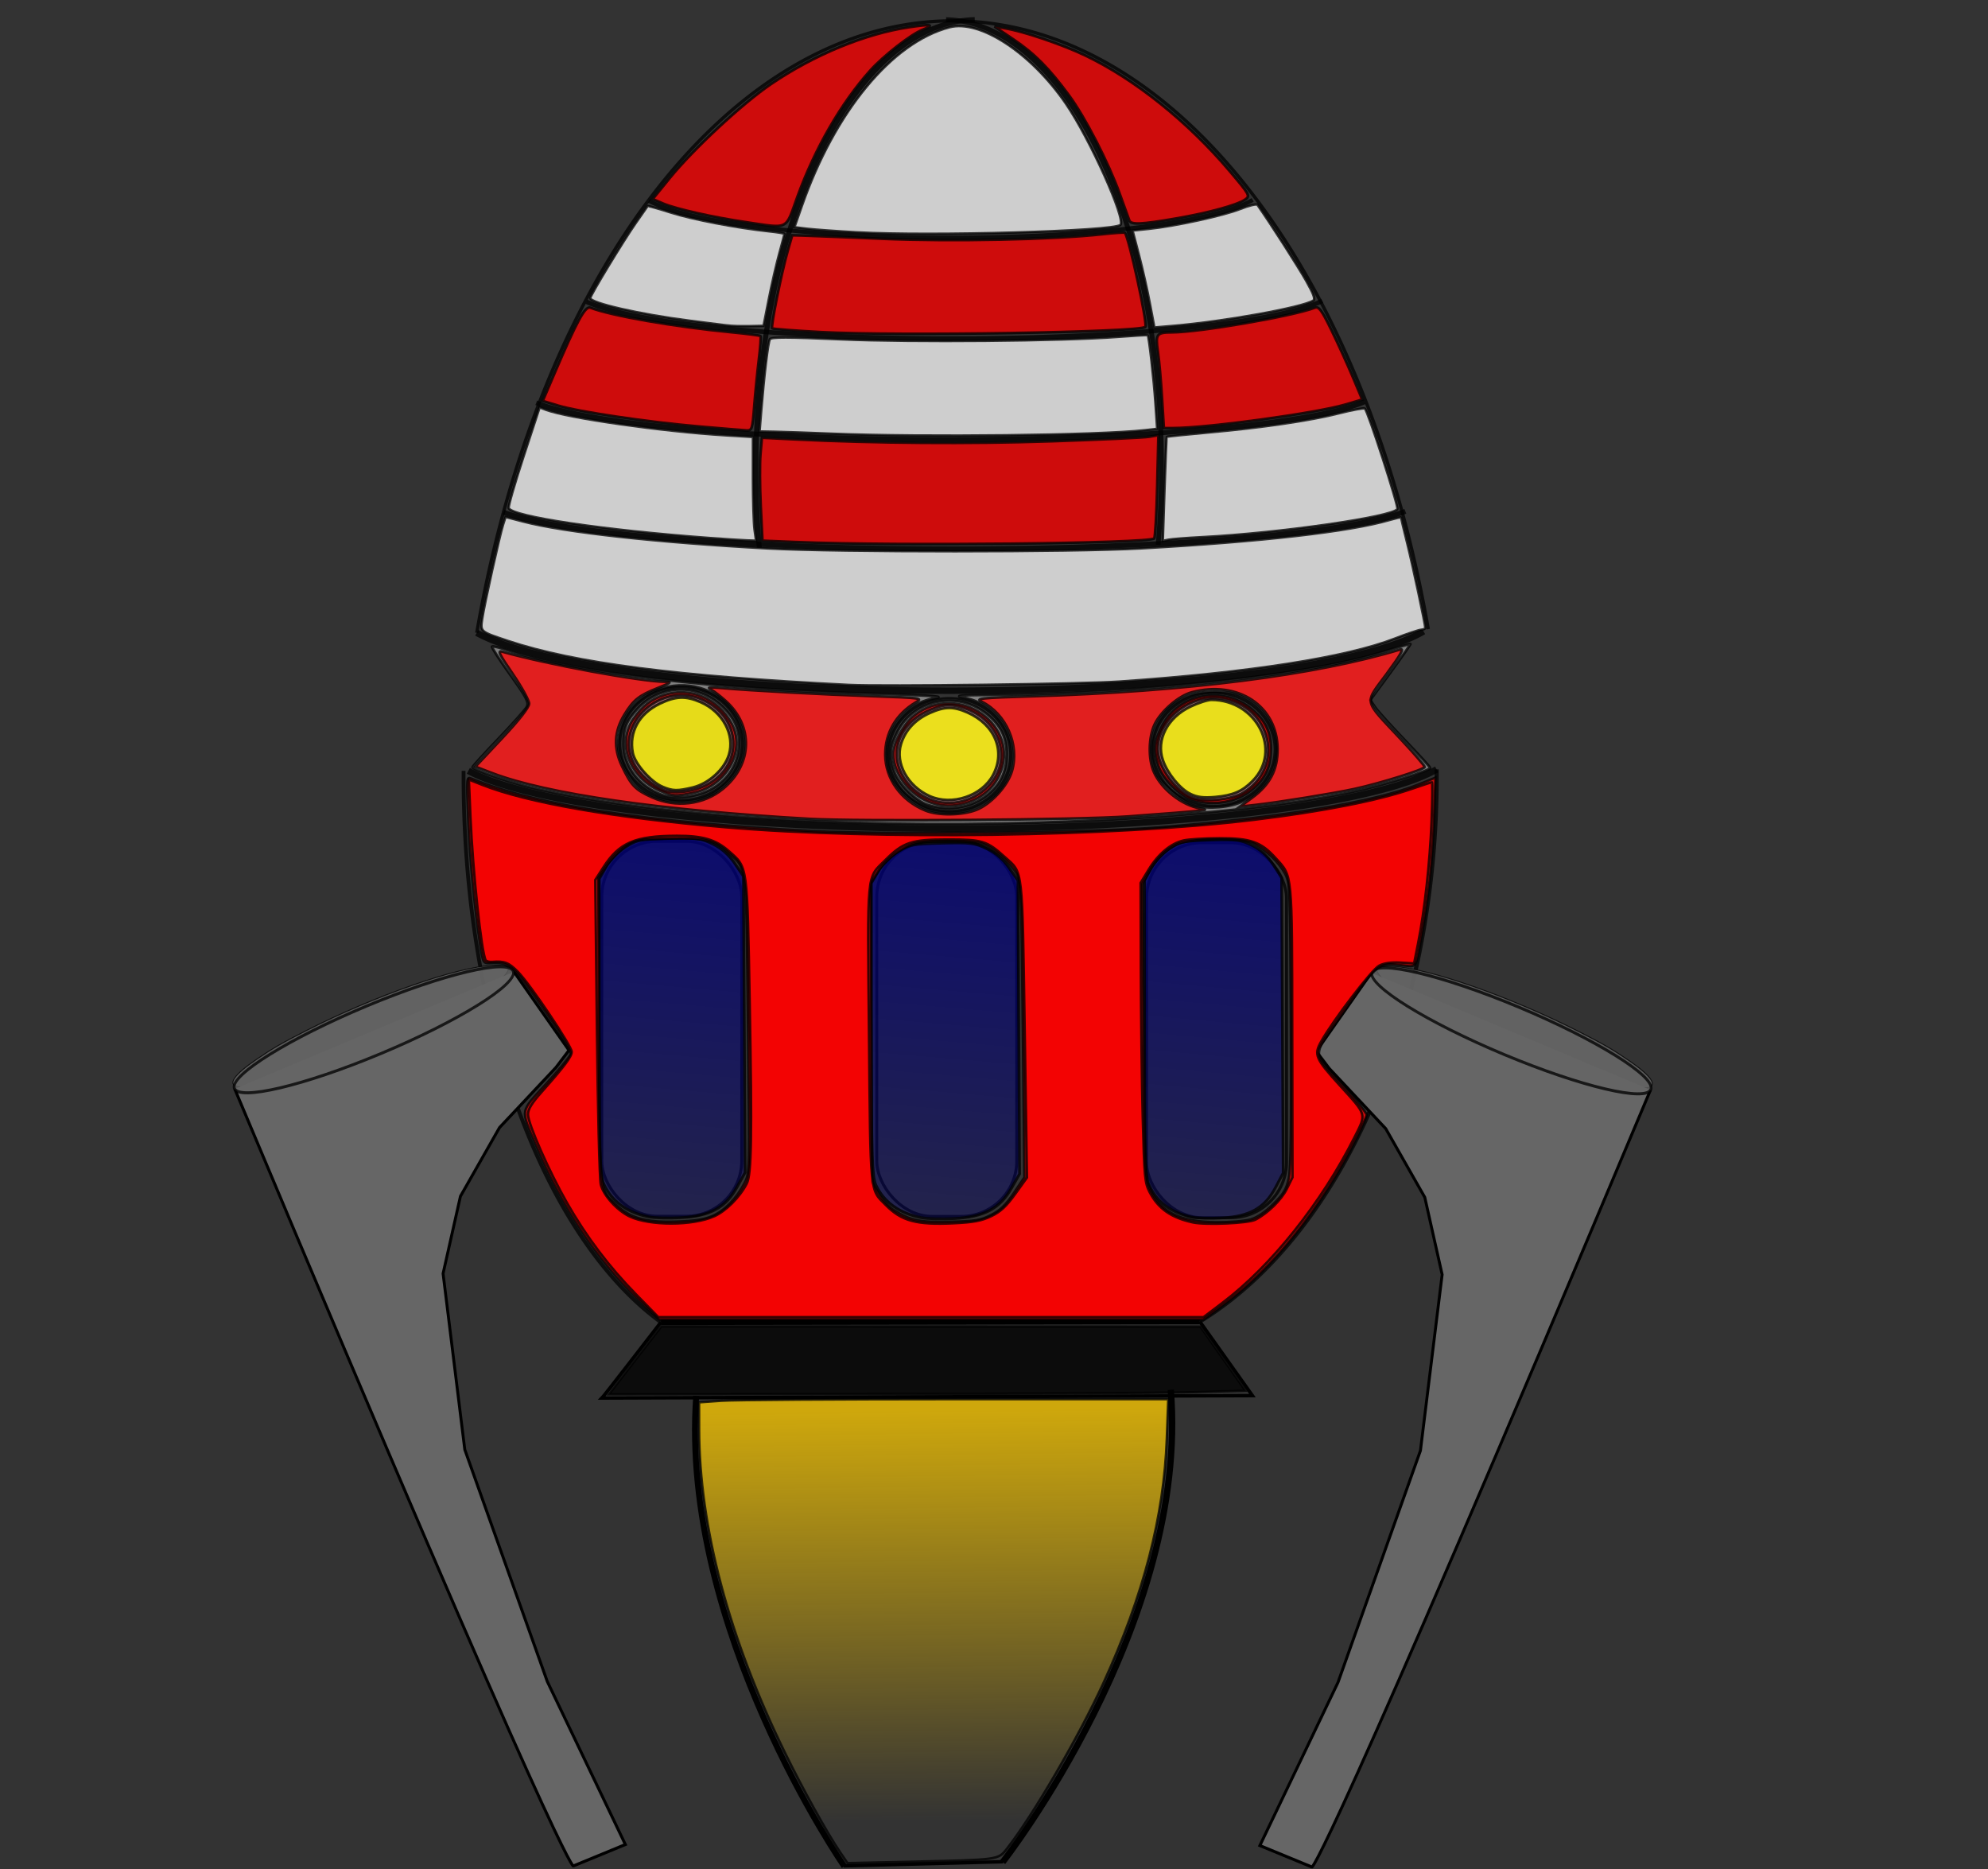 <?xml version="1.0" encoding="UTF-8" standalone="no"?>
<!-- Created with Inkscape (http://www.inkscape.org/) -->

<svg
   xmlns:dc="http://purl.org/dc/elements/1.1/"
   xmlns:cc="http://creativecommons.org/ns#"
   xmlns:rdf="http://www.w3.org/1999/02/22-rdf-syntax-ns#"
   xmlns:svg="http://www.w3.org/2000/svg"
   xmlns="http://www.w3.org/2000/svg"
   xmlns:xlink="http://www.w3.org/1999/xlink"
   xmlns:sodipodi="http://sodipodi.sourceforge.net/DTD/sodipodi-0.dtd"
   xmlns:inkscape="http://www.inkscape.org/namespaces/inkscape"
   width="153.236mm"
   height="144.041mm"
   viewBox="0 0 153.236 144.041"
   version="1.1"
   id="svg206"
   inkscape:version="0.92.2 (5c3e80d, 2017-08-06)"
   sodipodi:docname="nave_foc.svg"
   inkscape:export-filename="D:\FP_2017_2018\LMGSI\tema2\2_5_lunar\img\nau_on.png"
   inkscape:export-xdpi="23.4375"
   inkscape:export-ydpi="23.4375">
  <rect x="0" y="0" width="153.236" height="144.041" fill="#333333" stroke="none"/>
  <defs
     id="defs200">
    <linearGradient
       inkscape:collect="always"
       id="linearGradient4193">
      <stop
         style="stop-color:#000080;stop-opacity:1;"
         offset="0"
         id="stop4189" />
      <stop
         style="stop-color:#000080;stop-opacity:0;"
         offset="1"
         id="stop4191" />
    </linearGradient>
    <linearGradient
       inkscape:collect="always"
       id="linearGradient4155">
      <stop
         style="stop-color:#ffcc00;stop-opacity:1;"
         offset="0"
         id="stop4151" />
      <stop
         style="stop-color:#ffcc00;stop-opacity:0;"
         offset="1"
         id="stop4153" />
    </linearGradient>
    <linearGradient
       inkscape:collect="always"
       xlink:href="#linearGradient4155"
       id="linearGradient4157"
       x1="267.993"
       y1="410.057"
       x2="269.408"
       y2="529.558"
       gradientUnits="userSpaceOnUse"
       gradientTransform="matrix(0.265,0,0,0.265,12.829,26.877)" />
    <linearGradient
       inkscape:collect="always"
       xlink:href="#linearGradient4193"
       id="linearGradient4195"
       x1="70.002"
       y1="91.715"
       x2="65.481"
       y2="141.02"
       gradientUnits="userSpaceOnUse"
       gradientTransform="matrix(1.08,0,0,1.03,-5.178,-3.29)" />
    <linearGradient
       gradientTransform="matrix(1.098,0,0,1.02,14.737,-1.961)"
       inkscape:collect="always"
       xlink:href="#linearGradient4193"
       id="linearGradient4195-7"
       x1="70.002"
       y1="91.715"
       x2="65.481"
       y2="141.02"
       gradientUnits="userSpaceOnUse" />
    <linearGradient
       gradientTransform="matrix(1.027,0,0,1.026,40.027,-2.809)"
       inkscape:collect="always"
       xlink:href="#linearGradient4193"
       id="linearGradient4195-73"
       x1="70.002"
       y1="91.715"
       x2="65.481"
       y2="141.02"
       gradientUnits="userSpaceOnUse" />
  </defs>
  <sodipodi:namedview
     id="base"
     pagecolor="#ffffff"
     bordercolor="#666666"
     borderopacity="1.0"
     inkscape:pageopacity="0.0"
     inkscape:pageshadow="2"
     inkscape:zoom="1.4142136"
     inkscape:cx="293.80187"
     inkscape:cy="263.73648"
     inkscape:document-units="mm"
     inkscape:current-layer="layer1"
     showgrid="false"
     showguides="false"
     inkscape:window-width="1280"
     inkscape:window-height="961"
     inkscape:window-x="-8"
     inkscape:window-y="-8"
     inkscape:window-maximized="1">
    <inkscape:grid
       type="xygrid"
       id="grid317"
       originx="-12.829"
       originy="-126.082" />
    <sodipodi:guide
       position="0,0"
       orientation="0,579.158"
       id="guide3753"
       inkscape:locked="false" />
    <sodipodi:guide
       position="153.236,0"
       orientation="-544.407,0"
       id="guide3755"
       inkscape:locked="false" />
    <sodipodi:guide
       position="153.236,144.041"
       orientation="0,-579.158"
       id="guide3757"
       inkscape:locked="false" />
    <sodipodi:guide
       position="0,144.041"
       orientation="544.407,0"
       id="guide3759"
       inkscape:locked="false" />
  </sodipodi:namedview>
  <g
     inkscape:label="Capa 1"
     inkscape:groupmode="layer"
     id="layer1"
     transform="translate(-12.829,-26.877)">
    <g
       id="g304">
      <ellipse
         ry="29.451"
         rx="20.164"
         cy="79.884"
         cx="113.602"
         id="path210"
         style="opacity:0.76;fill:none;fill-opacity:1;stroke:none;stroke-width:0.204;stroke-opacity:1" />
      <ellipse
         ry="18.902"
         rx="24.594"
         cy="68.748"
         cx="45.623"
         id="path212"
         style="opacity:0.76;fill:none;fill-opacity:1;stroke:none;stroke-width:0.204;stroke-opacity:1" />
      <path
         sodipodi:open="true"
         d="M 49.578,75.647 A 38.288,65.989 0 0 1 86.189,28.482 38.288,65.989 0 0 1 122.923,75.364"
         sodipodi:end="5.9894367"
         sodipodi:start="3.4308599"
         sodipodi:ry="65.989136"
         sodipodi:rx="38.287891"
         sodipodi:cy="94.470482"
         sodipodi:cx="86.274773"
         sodipodi:type="arc"
         id="path214"
         style="opacity:0.76;fill:none;fill-opacity:1;stroke:#000000;stroke-width:0.253;stroke-opacity:1" />
      <rect
         y="160.111"
         x="66.786"
         height="0"
         width="42.319"
         id="rect1043"
         style="opacity:0.76;fill:none;fill-opacity:1;stroke:#000000;stroke-width:0.204;stroke-opacity:1" />
      <path
         sodipodi:open="true"
         d="M 123.568,86.17 A 28.512,45.105 0 0 1 105.309,128.726"
         sodipodi:end="1.203038"
         sodipodi:start="6.2728538"
         sodipodi:ry="45.105354"
         sodipodi:rx="28.51158"
         sodipodi:cy="86.636299"
         sodipodi:cx="95.057953"
         sodipodi:type="arc"
         id="path59"
         style="opacity:0.76;fill:none;fill-opacity:1;stroke:#000000;stroke-width:0.322;stroke-opacity:1" />
      <path
         transform="scale(-1,1)"
         sodipodi:open="true"
         d="M -48.562,86.283 A 23.751,45.047 0 0 1 -63.772,128.783"
         sodipodi:end="1.203038"
         sodipodi:start="6.2728538"
         sodipodi:ry="45.04668"
         sodipodi:rx="23.750589"
         sodipodi:cy="86.747963"
         sodipodi:cx="-72.311417"
         sodipodi:type="arc"
         id="path59-9"
         style="opacity:0.76;fill:none;fill-opacity:1;stroke:#000000;stroke-width:0.294;stroke-opacity:1" />
      <path
         inkscape:connector-curvature="0"
         id="path76"
         d="m 63.772,128.783 c 41.536,-0.057 41.536,-0.057 41.536,-0.057"
         style="fill:none;stroke:#000000;stroke-width:0.433px;stroke-linecap:butt;stroke-linejoin:miter;stroke-opacity:1" />
      <rect
         ry="4.277"
         y="91.826"
         x="101.205"
         height="28.897"
         width="10.789"
         id="rect119"
         style="opacity:0.76;fill:none;fill-opacity:1;stroke:#000000;stroke-width:0.227;stroke-opacity:1" />
      <rect
         ry="4.277"
         y="91.715"
         x="59.213"
         height="28.897"
         width="10.789"
         id="rect119-7"
         style="opacity:0.76;fill:none;fill-opacity:1;stroke:#000000;stroke-width:0.227;stroke-opacity:1" />
      <rect
         ry="4.277"
         y="91.726"
         x="80.411"
         height="28.897"
         width="10.789"
         id="rect119-2"
         style="opacity:0.76;fill:none;fill-opacity:1;stroke:#000000;stroke-width:0.227;stroke-opacity:1" />
      <path
         sodipodi:open="true"
         transform="scale(-1)"
         d="m -122.556,-75.537 a 37.958,6.232 0 0 1 36.237,-4.571 37.958,6.232 0 0 1 36.741,4.461"
         sodipodi:end="5.9950232"
         sodipodi:start="3.4114041"
         sodipodi:ry="6.2322078"
         sodipodi:rx="37.958313"
         sodipodi:cy="-73.875946"
         sodipodi:cx="-85.970825"
         sodipodi:type="arc"
         id="path175-3"
         style="opacity:0.76;fill:none;fill-opacity:1;stroke:#000000;stroke-width:0.498;stroke-opacity:1" />
      <path
         sodipodi:open="true"
         transform="scale(-1)"
         d="m -123.567,-86.172 a 38.823,6.227 0 0 1 37.062,-4.567 38.823,6.227 0 0 1 37.578,4.457"
         sodipodi:end="5.9950232"
         sodipodi:start="3.4114041"
         sodipodi:ry="6.2273288"
         sodipodi:rx="38.822639"
         sodipodi:cy="-84.512215"
         sodipodi:cx="-86.148956"
         sodipodi:type="arc"
         id="path175-3-1"
         style="opacity:0.76;fill:none;fill-opacity:1;stroke:#000000;stroke-width:0.503;stroke-opacity:1" />
      <ellipse
         ry="4.352"
         rx="4.693"
         cy="84.185"
         cx="65.323"
         id="path230"
         style="opacity:0.76;fill:none;fill-opacity:1;stroke:#000000;stroke-width:0.175;stroke-opacity:1" />
      <ellipse
         ry="4.352"
         rx="4.693"
         cy="85.033"
         cx="86.013"
         id="path230-0"
         style="opacity:0.76;fill:none;fill-opacity:1;stroke:#000000;stroke-width:0.175;stroke-opacity:1" />
      <ellipse
         ry="4.352"
         rx="4.693"
         cy="84.634"
         cx="106.392"
         id="path230-8"
         style="opacity:0.76;fill:none;fill-opacity:1;stroke:#000000;stroke-width:0.175;stroke-opacity:1" />
      <path
         sodipodi:open="true"
         transform="scale(-1)"
         d="m -121.155,-66.285 a 36.158,3.944 0 0 1 34.518,-2.893 36.158,3.944 0 0 1 34.999,2.823"
         sodipodi:end="5.9950232"
         sodipodi:start="3.4114041"
         sodipodi:ry="3.9444997"
         sodipodi:rx="36.15807"
         sodipodi:cy="-65.233116"
         sodipodi:cx="-86.305527"
         sodipodi:type="arc"
         id="path175-3-5"
         style="opacity:0.76;fill:none;fill-opacity:1;stroke:#000000;stroke-width:0.386;stroke-opacity:1" />
      <path
         sodipodi:open="true"
         transform="scale(-1)"
         d="m -118.008,-57.848 a 33.208,3.95 0 0 1 31.702,-2.897 33.208,3.95 0 0 1 32.143,2.827"
         sodipodi:end="5.9950232"
         sodipodi:start="3.4114041"
         sodipodi:ry="3.9496269"
         sodipodi:rx="33.207748"
         sodipodi:cy="-56.795357"
         sodipodi:cx="-86.001991"
         sodipodi:type="arc"
         id="path175-3-5-3"
         style="opacity:0.76;fill:none;fill-opacity:1;stroke:#000000;stroke-width:0.371;stroke-opacity:1" />
      <path
         sodipodi:open="true"
         transform="scale(-1)"
         d="m -114.748,-50.066 a 29.496,3.958 0 0 1 28.158,-2.903 29.496,3.958 0 0 1 28.551,2.833"
         sodipodi:end="5.9950232"
         sodipodi:start="3.4114041"
         sodipodi:ry="3.9575529"
         sodipodi:rx="29.496218"
         sodipodi:cy="-49.010845"
         sodipodi:cx="-86.318947"
         sodipodi:type="arc"
         id="path175-3-5-3-2"
         style="opacity:0.76;fill:none;fill-opacity:1;stroke:#000000;stroke-width:0.35;stroke-opacity:1" />
      <path
         sodipodi:open="true"
         transform="scale(-1)"
         d="m -109.386,-42.282 a 24.203,3.969 0 0 1 23.105,-2.911 24.203,3.969 0 0 1 23.427,2.841"
         sodipodi:end="5.9950232"
         sodipodi:start="3.4114041"
         sodipodi:ry="3.9691019"
         sodipodi:rx="24.202837"
         sodipodi:cy="-41.223591"
         sodipodi:cx="-86.058647"
         sodipodi:type="arc"
         id="path175-3-5-3-2-5"
         style="opacity:0.76;fill:none;fill-opacity:1;stroke:#000000;stroke-width:0.317;stroke-opacity:1" />
      <path
         sodipodi:open="true"
         d="m 85.751,28.39 a 16.809,34.439 0 0 1 12.75,12.487 16.809,34.439 0 0 1 3.595,28"
         sodipodi:end="0.17661351"
         sodipodi:start="4.7244954"
         sodipodi:ry="34.439106"
         sodipodi:rx="16.809488"
         sodipodi:cy="62.827053"
         sodipodi:cx="85.547318"
         sodipodi:type="arc"
         id="path313"
         style="opacity:0.76;fill:none;fill-opacity:1;stroke:#000000;stroke-width:0.369;stroke-opacity:1" />
      <path
         transform="scale(-1,1)"
         sodipodi:open="true"
         d="m -87.962,28.391 a 17.076,34.608 0 0 1 12.952,12.549 17.076,34.608 0 0 1 3.652,28.138"
         sodipodi:end="0.17661351"
         sodipodi:start="4.7244954"
         sodipodi:ry="34.608261"
         sodipodi:rx="17.075994"
         sodipodi:cy="62.996975"
         sodipodi:cx="-88.168602"
         sodipodi:type="arc"
         id="path313-0"
         style="opacity:0.76;fill:none;fill-opacity:1;stroke:#000000;stroke-width:0.388;stroke-opacity:1" />
      <path
         inkscape:connector-curvature="0"
         id="path4034"
         d="m 75.655,90.172 c -8.715,-0.391 -16.712,-1.341 -21.931,-2.606 -1.731,-0.42 -4.478,-1.377 -4.478,-1.561 0,-0.059 0.892,-1.038 1.982,-2.176 1.09,-1.138 2.082,-2.249 2.205,-2.468 0.189,-0.339 -0.004,-0.713 -1.275,-2.482 -0.823,-1.146 -1.456,-2.122 -1.405,-2.171 0.05,-0.048 0.504,0.052 1.008,0.222 5.365,1.817 16.234,3.115 28.676,3.424 3.468,0.086 5.189,0.192 4.643,0.285 -1.105,0.188 -1.899,0.587 -2.591,1.303 -1.149,1.187 -1.539,2.53 -1.193,4.114 0.316,1.448 1.906,2.965 3.489,3.329 1.872,0.431 3.723,-0.116 4.956,-1.462 2.315,-2.529 0.813,-6.637 -2.667,-7.292 -0.713,-0.134 -0.267,-0.178 1.993,-0.197 11.847,-0.097 24.865,-1.534 30.596,-3.377 1.014,-0.326 1.863,-0.575 1.887,-0.554 0.024,0.021 -0.663,1.003 -1.527,2.182 l -1.57,2.143 0.365,0.541 c 0.201,0.298 1.239,1.449 2.306,2.559 1.068,1.11 1.942,2.066 1.942,2.125 0,0.225 -3.545,1.324 -5.931,1.838 -9.313,2.007 -26.502,2.952 -41.48,2.281 z m 32.984,-1.545 c 3.598,-1.775 3.401,-6.664 -0.328,-8.163 -0.96,-0.386 -2.849,-0.366 -3.865,0.041 -2.128,0.853 -3.254,2.945 -2.772,5.152 0.187,0.854 0.421,1.222 1.314,2.06 0.671,0.63 1.398,1.103 1.901,1.237 1.112,0.298 2.779,0.152 3.75,-0.327 z m -41.064,-0.454 c 0.417,-0.201 1.091,-0.74 1.499,-1.196 3.024,-3.389 -0.59,-8.346 -5.157,-7.073 -2.093,0.584 -3.441,2.321 -3.441,4.433 0,1.041 0.9,2.736 1.804,3.397 1.442,1.055 3.643,1.238 5.296,0.439 z"
         style="opacity:0.76;fill:#999999;fill-opacity:1;stroke:#000000;stroke-width:0.204;stroke-opacity:1" />
      <path
         inkscape:connector-curvature="0"
         id="path4036"
         d="m 63.852,88.138 c -1.781,-0.651 -2.961,-2.21 -2.961,-3.913 0,-1.245 0.21,-1.777 1.076,-2.723 1.743,-1.904 4.653,-1.982 6.539,-0.175 1.047,1.003 1.42,1.993 1.254,3.335 -0.158,1.28 -0.91,2.368 -2.096,3.035 -1.088,0.612 -2.802,0.81 -3.812,0.441 z"
         style="opacity:0.76;fill:#999999;fill-opacity:1;stroke:#000000;stroke-width:0.204;stroke-opacity:1" />
      <path
         inkscape:connector-curvature="0"
         id="path4038"
         d="M 84.39,88.928 C 83.396,88.624 82.044,87.275 81.733,86.275 c -0.38,-1.218 -0.316,-1.877 0.295,-3.052 1.292,-2.487 4.671,-3.126 6.89,-1.304 1.052,0.863 1.501,1.782 1.501,3.069 0,1.226 -0.356,2.105 -1.167,2.884 -1.237,1.188 -3.103,1.593 -4.862,1.055 z"
         style="opacity:0.76;fill:#999999;fill-opacity:1;stroke:#000000;stroke-width:0.204;stroke-opacity:1" />
      <path
         inkscape:connector-curvature="0"
         id="path4040"
         d="m 104.769,88.529 c -0.994,-0.304 -2.346,-1.653 -2.658,-2.653 -0.38,-1.218 -0.316,-1.877 0.295,-3.052 1.292,-2.487 4.671,-3.126 6.89,-1.304 1.052,0.863 1.501,1.782 1.501,3.069 0,1.226 -0.356,2.105 -1.167,2.884 -1.237,1.188 -3.103,1.593 -4.862,1.055 z"
         style="opacity:0.76;fill:#ff0000;fill-opacity:1;stroke:#000000;stroke-width:0.204;stroke-opacity:1" />
      <path
         inkscape:connector-curvature="0"
         id="path4042"
         d="m 84.284,88.613 c -1.48,-0.657 -2.599,-2.211 -2.599,-3.607 0,-0.886 0.775,-2.324 1.607,-2.982 3.386,-2.677 8.313,0.794 6.55,4.616 -0.905,1.962 -3.505,2.885 -5.558,1.973 z"
         style="opacity:0.76;fill:#ff0000;fill-opacity:1;stroke:#000000;stroke-width:0.204;stroke-opacity:1" />
      <path
         inkscape:connector-curvature="0"
         id="path4044"
         d="m 63.698,87.818 c -2.383,-1.049 -3.346,-3.69 -2.027,-5.563 0.68,-0.966 1.357,-1.494 2.318,-1.809 2.021,-0.662 4.191,0.252 5.239,2.204 1.115,2.08 -0.405,4.805 -2.976,5.334 -1.35,0.278 -1.579,0.263 -2.553,-0.166 z"
         style="opacity:0.76;fill:#ff0000;fill-opacity:1;stroke:#000000;stroke-width:0.204;stroke-opacity:1" />
      <path
         inkscape:connector-curvature="0"
         id="path4046"
         d="M 75.239,89.987 C 63.811,89.347 54.982,88.074 50.762,86.458 l -1.291,-0.494 2.071,-2.207 c 1.319,-1.406 2.071,-2.369 2.071,-2.653 0,-0.245 -0.568,-1.276 -1.262,-2.29 -1.084,-1.583 -1.194,-1.824 -0.78,-1.707 3.38,0.96 10.65,2.3 12.557,2.315 0.511,0.004 0.413,0.082 -0.604,0.483 -1.43,0.564 -1.877,0.919 -2.558,2.034 -0.8,1.31 -0.863,2.583 -0.196,3.981 0.712,1.491 1.033,1.826 2.304,2.398 1.852,0.834 3.983,0.583 5.479,-0.645 2.282,-1.874 2.372,-4.843 0.205,-6.784 -0.382,-0.342 -0.881,-0.729 -1.11,-0.859 -0.341,-0.195 -0.193,-0.218 0.832,-0.127 2.248,0.198 7.619,0.489 11.602,0.628 3.823,0.134 3.895,0.144 3.327,0.483 -1.516,0.905 -2.351,2.341 -2.344,4.031 0.008,1.853 1.218,3.531 3.099,4.298 0.989,0.404 2.822,0.38 3.917,-0.05 1.135,-0.446 2.414,-1.839 2.752,-2.996 0.592,-2.028 -0.445,-4.399 -2.335,-5.34 -0.511,-0.254 -0.123,-0.296 3.949,-0.42 11.853,-0.363 21.827,-1.634 28.309,-3.607 0.328,-0.1 0.068,0.37 -1.041,1.877 -1.74,2.365 -1.839,1.905 1.082,5.031 1.018,1.09 1.851,2.056 1.851,2.147 0,0.191 -3.41,1.259 -5.406,1.694 -1.585,0.345 -5.804,1.028 -7.59,1.228 l -1.248,0.14 0.936,-0.686 c 1.372,-1.005 1.974,-2.155 1.966,-3.758 -0.015,-3.313 -3.049,-5.321 -6.608,-4.374 -1.015,0.27 -2.385,1.453 -2.872,2.479 -0.467,0.983 -0.497,2.655 -0.065,3.646 0.585,1.343 2.179,2.595 3.611,2.835 0.782,0.131 0.706,0.139 -5.597,0.611 -3.532,0.264 -20.805,0.396 -24.537,0.187 z"
         style="opacity:0.76;fill:#ff0000;fill-opacity:1;stroke:#000000;stroke-width:0.204;stroke-opacity:1" />
      <path
         inkscape:connector-curvature="0"
         id="path4048"
         d="m 64.016,87.783 c -0.942,-0.382 -1.877,-1.2 -2.318,-2.03 -1.651,-3.103 2.181,-6.53 5.45,-4.875 2.776,1.405 2.973,4.824 0.369,6.372 -1.036,0.615 -2.68,0.865 -3.501,0.533 z"
         style="opacity:0.76;fill:#808080;fill-opacity:1;stroke:#000000;stroke-width:0.204;stroke-opacity:1" />
      <path
         inkscape:connector-curvature="0"
         id="path4050"
         d="m 84.161,88.327 c -1.225,-0.62 -2.094,-1.828 -2.203,-3.062 -0.125,-1.416 0.773,-2.824 2.255,-3.532 1.197,-0.572 1.833,-0.637 2.9,-0.294 2.842,0.913 3.823,4.045 1.889,6.031 -1.279,1.313 -3.251,1.662 -4.841,0.857 z"
         style="opacity:0.76;fill:#999999;fill-opacity:1;stroke:#000000;stroke-width:0.204;stroke-opacity:1" />
      <path
         inkscape:connector-curvature="0"
         id="path4052"
         d="m 104.89,88.396 c -1.371,-0.42 -2.818,-2.368 -2.818,-3.793 0,-2.274 2.472,-4.246 4.888,-3.898 3.889,0.559 4.969,5.323 1.653,7.289 -0.829,0.492 -2.753,0.699 -3.723,0.402 z"
         style="opacity:0.76;fill:#999999;fill-opacity:1;stroke:#000000;stroke-width:0.204;stroke-opacity:1" />
      <path
         inkscape:connector-curvature="0"
         id="path4056"
         d="m 63.906,87.517 c -0.908,-0.38 -2.137,-1.774 -2.3,-2.61 -0.312,-1.595 0.47,-3.022 2.081,-3.798 1.219,-0.587 1.999,-0.617 3.139,-0.12 1.714,0.747 2.666,2.517 2.185,4.063 -0.35,1.124 -1.562,2.219 -2.782,2.514 -1.186,0.286 -1.542,0.279 -2.323,-0.048 z"
         style="opacity:0.76;fill:#ffff00;fill-opacity:1;stroke:#000000;stroke-width:0.204;stroke-opacity:1" />
      <path
         inkscape:connector-curvature="0"
         id="path4058"
         d="m 84.484,88.229 c -1.692,-0.761 -2.665,-2.535 -2.202,-4.016 0.332,-1.064 1.082,-1.873 2.207,-2.38 1.142,-0.515 1.83,-0.525 2.915,-0.043 2.117,0.94 2.95,2.975 1.971,4.815 -0.864,1.625 -3.179,2.394 -4.891,1.624 z"
         style="opacity:0.76;fill:#ffff00;fill-opacity:1;stroke:#000000;stroke-width:0.204;stroke-opacity:1" />
      <path
         inkscape:connector-curvature="0"
         id="path4060"
         d="m 104.583,88.064 c -0.805,-0.395 -1.763,-1.572 -2.117,-2.601 -0.538,-1.562 0.344,-3.278 2.119,-4.127 0.602,-0.288 1.333,-0.523 1.626,-0.522 3.495,0.007 5.475,3.912 3.169,6.25 -0.798,0.809 -1.522,1.119 -2.893,1.239 -0.897,0.079 -1.379,0.018 -1.904,-0.239 z"
         style="opacity:0.76;fill:#ffff00;fill-opacity:1;stroke:#000000;stroke-width:0.204;stroke-opacity:1" />
      <path
         inkscape:connector-curvature="0"
         id="path4066"
         d=""
         style="opacity:0.76;fill:#808080;fill-opacity:1;stroke:#000000;stroke-width:0.204;stroke-opacity:1" />
      <path
         inkscape:connector-curvature="0"
         id="path4074"
         d="m 70.352,44.002 c -2.523,-0.368 -5.439,-1.023 -6.413,-1.441 l -0.798,-0.342 1.294,-1.595 c 1.81,-2.231 5.592,-5.747 7.799,-7.25 3.33,-2.268 7.28,-3.897 10.674,-4.401 1.719,-0.255 2.022,-0.198 1.033,0.195 -0.901,0.358 -3.003,1.996 -4.033,3.142 -2.241,2.494 -4.272,6.017 -5.626,9.76 -0.935,2.585 -0.599,2.419 -3.93,1.933 z"
         style="opacity:0.76;fill:#ff0000;fill-opacity:1;stroke:#000000;stroke-width:0.204;stroke-opacity:1" />
      <path
         inkscape:connector-curvature="0"
         id="path4076"
         d="m 99.878,43.865 c -0.051,-0.137 -0.383,-1.057 -0.737,-2.044 -0.867,-2.412 -2.658,-5.891 -3.907,-7.588 -1.541,-2.094 -2.652,-3.214 -4.277,-4.313 l -1.474,-0.996 0.832,0.137 c 1.407,0.232 4.402,1.248 6.166,2.093 3.816,1.826 7.894,5.09 11.124,8.902 1.545,1.824 1.599,1.921 1.212,2.192 -0.609,0.427 -2.801,1.028 -5.367,1.471 -2.661,0.46 -3.443,0.492 -3.571,0.146 z"
         style="opacity:0.76;fill:#ff0000;fill-opacity:1;stroke:#000000;stroke-width:0.204;stroke-opacity:1" />
      <path
         inkscape:connector-curvature="0"
         id="path4078"
         d="m 76.08,52.469 c -1.996,-0.106 -3.675,-0.236 -3.731,-0.289 -0.121,-0.116 0.716,-4.277 1.201,-5.971 l 0.343,-1.197 0.829,0.021 c 0.456,0.012 3.215,0.123 6.131,0.247 5.337,0.227 13.184,0.065 16.947,-0.351 0.915,-0.101 1.694,-0.154 1.731,-0.118 0.302,0.289 1.78,7.072 1.583,7.261 -0.434,0.417 -19.065,0.713 -25.034,0.397 z"
         style="opacity:0.76;fill:#ff0000;fill-opacity:1;stroke:#000000;stroke-width:0.204;stroke-opacity:1" />
      <path
         inkscape:connector-curvature="0"
         id="path4080"
         d="M 66.713,59.745 C 62.739,59.401 57.445,58.617 55.854,58.136 l -1.19,-0.36 0.896,-2.094 c 1.764,-4.123 2.377,-5.245 2.78,-5.089 1.619,0.624 6.463,1.468 10.852,1.891 1.192,0.115 2.206,0.246 2.253,0.291 0.047,0.045 -0.011,0.875 -0.129,1.844 -0.118,0.969 -0.278,2.592 -0.356,3.607 -0.132,1.715 -0.173,1.843 -0.583,1.822 -0.243,-0.013 -1.891,-0.149 -3.664,-0.302 z"
         style="opacity:0.76;fill:#ff0000;fill-opacity:1;stroke:#000000;stroke-width:0.204;stroke-opacity:1" />
      <path
         inkscape:connector-curvature="0"
         id="path4082"
         d="m 102.399,57.527 c -0.078,-1.289 -0.221,-2.882 -0.317,-3.54 -0.2,-1.365 -0.111,-1.488 1.074,-1.493 2.125,-0.008 9.328,-1.251 11.022,-1.902 0.305,-0.117 0.522,0.176 1.281,1.734 0.503,1.031 1.242,2.656 1.643,3.61 l 0.729,1.734 -1.3,0.385 c -2.244,0.665 -10.664,1.814 -13.288,1.814 h -0.703 z"
         style="opacity:0.76;fill:#ff0000;fill-opacity:1;stroke:#000000;stroke-width:0.204;stroke-opacity:1" />
      <path
         inkscape:connector-curvature="0"
         id="path4084"
         d="M 74.303,68.656 71.6,68.547 71.468,65.854 c -0.072,-1.481 -0.081,-3.266 -0.02,-3.967 l 0.111,-1.274 2.516,0.125 c 6.163,0.305 13.433,0.36 19.775,0.149 3.774,-0.126 7.179,-0.283 7.565,-0.35 l 0.703,-0.122 -0.093,3.913 c -0.051,2.152 -0.156,3.973 -0.232,4.046 -0.406,0.39 -19.857,0.589 -27.49,0.281 z"
         style="opacity:0.76;fill:#ff0000;fill-opacity:1;stroke:#000000;stroke-width:0.204;stroke-opacity:1" />
      <path
         inkscape:connector-curvature="0"
         id="path4088"
         d="m 62.836,120.661 c -1.68,-0.338 -2.859,-1.2 -3.471,-2.539 -0.3,-0.656 -0.348,-2.334 -0.348,-12.138 V 94.607 l 0.523,-0.905 c 0.287,-0.498 0.953,-1.183 1.478,-1.522 0.895,-0.577 1.108,-0.62 3.352,-0.682 2.174,-0.059 2.49,-0.02 3.407,0.427 0.668,0.325 1.239,0.83 1.684,1.487 l 0.674,0.995 0.063,11.42 0.063,11.42 -0.625,1.128 c -0.874,1.577 -2.066,2.224 -4.332,2.35 -0.926,0.051 -2.037,0.023 -2.47,-0.064 z"
         style="opacity:0.76;fill:url(#linearGradient4195);fill-opacity:1;stroke:#000000;stroke-width:0.215;stroke-opacity:1" />
      <g
         style="fill:#666666"
         transform="matrix(1.095,0,0,1.129,10.323,-0.062)"
         id="g3890-8">
        <g
           style="fill:#666666"
           id="g3883-7"
           transform="translate(-0.29,-0.326)">
          <path
             transform="matrix(0.265,0,0,0.265,12.829,26.877)"
             inkscape:connector-curvature="0"
             id="path3877-8"
             d="M 111.112,466.359 C 103.634,452.374 79.785,399.506 45.334,320.542 39.872,308.023 26.481,277.221 24.521,272.667 l -0.807,-1.875 2.526,-0.033 c 4.75,-0.063 11.62,-1.66 21.901,-5.092 13.482,-4.5 27.435,-10.594 37.529,-16.39 5.638,-3.237 9.899,-6.408 10.964,-8.159 l 0.424,-0.698 6.708,9.311 c 3.689,5.121 6.801,9.434 6.915,9.585 0.375,0.497 -2.761,4.114 -10.463,12.07 l -7.531,7.779 -5.247,8.939 -5.247,8.939 -2.328,10.053 -2.328,10.053 2.905,22.822 2.905,22.822 11.009,30 11.009,30 10.139,20.489 c 5.576,11.269 10.139,20.614 10.139,20.766 0,0.206 -8.79,3.89 -12.507,5.242 -0.284,0.103 -0.803,-0.649 -2.022,-2.929 z"
             style="opacity:0.76;fill:#666666;fill-opacity:1;stroke:#000000;stroke-width:0.25;stroke-opacity:1" />
          <path
             transform="matrix(0.265,0,0,0.265,12.829,26.877)"
             inkscape:connector-curvature="0"
             id="path3879-8"
             d="m 24.391,269.747 c -2.681,-0.55 -0.877,-3.069 4.972,-6.944 4.397,-2.913 6.794,-4.257 13.403,-7.518 18.158,-8.959 39.909,-16.346 49.375,-16.769 2.985,-0.134 4.035,0.095 4.192,0.912 0.136,0.706 -1.492,2.495 -3.965,4.358 -12.106,9.119 -44.729,22.704 -61.227,25.497 -2.467,0.417 -5.849,0.651 -6.75,0.466 z"
             style="opacity:0.76;fill:#666666;fill-opacity:1;stroke:#000000;stroke-width:0.25;stroke-opacity:1" />
        </g>
        <path
           style="fill:#666666;stroke:#000000;stroke-width:0.204px;stroke-linecap:butt;stroke-linejoin:miter;stroke-opacity:1"
           d="m 18.813,98.197 c 23.22,53.628 23.831,53.042 23.831,53.042 l 3.666,-1.465 -5.499,-11.136 -5.805,-15.825 -1.528,-12.015 1.222,-5.275 2.75,-4.689 3.972,-4.103 0.917,-1.172 -3.873,-5.361"
           id="path36-9"
           inkscape:connector-curvature="0"
           sodipodi:nodetypes="ccccccccccc" />
        <ellipse
           transform="matrix(0.927,-0.376,0.298,0.955,0,0)"
           ry="1.696"
           rx="10.595"
           cy="98.301"
           cx="-0.745"
           id="ellipse38-6"
           style="opacity:0.76;fill:#666666;fill-opacity:1;stroke:#000000;stroke-width:0.2;stroke-opacity:1" />
      </g>
      <path
         inkscape:connector-curvature="0"
         id="path3953-70"
         d="m 66.493,134.462 c -1.308,17.913 11.412,36.251 11.412,36.251"
         style="fill:none;stroke:#000000;stroke-width:0.456px;stroke-linecap:butt;stroke-linejoin:miter;stroke-opacity:1" />
      <path
         inkscape:connector-curvature="0"
         id="path3953-7-6"
         d="m 103.071,133.985 c 1.484,17.988 -12.954,36.403 -12.954,36.403"
         style="fill:none;stroke:#000000;stroke-width:0.487px;stroke-linecap:butt;stroke-linejoin:miter;stroke-opacity:1" />
      <path
         sodipodi:nodetypes="cccc"
         inkscape:connector-curvature="0"
         id="path4093"
         d="m 63.772,128.783 c -4.359,5.653 -4.546,5.84 -4.546,5.84 l 50.14,-0.187 -4.058,-5.71"
         style="fill:none;stroke:#000000;stroke-width:0.265px;stroke-linecap:butt;stroke-linejoin:miter;stroke-opacity:1" />
      <path
         inkscape:connector-curvature="0"
         id="path4095"
         d="m 61.314,132.327 c 0.851,-1.106 1.762,-2.285 2.023,-2.619 l 0.475,-0.608 20.767,0.008 20.767,0.008 1.741,2.471 1.741,2.471 -4.079,0.117 c -2.244,0.064 -13.283,0.127 -24.531,0.14 l -20.452,0.024 z"
         style="opacity:0.76;fill:#000000;fill-opacity:1;stroke:#000000;stroke-width:0.187;stroke-opacity:1" />
      <path
         inkscape:connector-curvature="0"
         id="path4097"
         d="m 77.858,170.676 12.295,-0.318"
         style="fill:none;stroke:#000000;stroke-width:0.265px;stroke-linecap:butt;stroke-linejoin:miter;stroke-opacity:1" />
      <path
         inkscape:connector-curvature="0"
         id="path4149"
         d="m 77.609,169.662 c -1.002,-1.469 -2.879,-4.851 -4.28,-7.712 -4.325,-8.829 -6.6,-17.403 -6.612,-24.918 l -0.003,-2.077 1.713,-0.122 c 0.942,-0.067 9.079,-0.122 18.082,-0.122 H 102.876 l -0.11,3.04 c -0.216,6.007 -1.785,12.058 -4.883,18.832 -1.894,4.141 -5.452,10.249 -7.442,12.775 -0.677,0.859 -0.608,0.85 -7.202,0.995 l -5.082,0.112 z"
         style="opacity:0.76;fill:url(#linearGradient4157);fill-opacity:1;stroke:#000000;stroke-width:0.187;stroke-opacity:1" />
      <g
         style="fill:#666666"
         transform="matrix(-1.095,0,0,1.129,160.649,0.018)"
         id="g3890-8-5">
        <g
           style="fill:#666666"
           id="g3883-7-4"
           transform="translate(-0.29,-0.326)">
          <path
             transform="matrix(0.265,0,0,0.265,12.829,26.877)"
             inkscape:connector-curvature="0"
             id="path3877-8-2"
             d="M 111.112,466.359 C 103.634,452.374 79.785,399.506 45.334,320.542 39.872,308.023 26.481,277.221 24.521,272.667 l -0.807,-1.875 2.526,-0.033 c 4.75,-0.063 11.62,-1.66 21.901,-5.092 13.482,-4.5 27.435,-10.594 37.529,-16.39 5.638,-3.237 9.899,-6.408 10.964,-8.159 l 0.424,-0.698 6.708,9.311 c 3.689,5.121 6.801,9.434 6.915,9.585 0.375,0.497 -2.761,4.114 -10.463,12.07 l -7.531,7.779 -5.247,8.939 -5.247,8.939 -2.328,10.053 -2.328,10.053 2.905,22.822 2.905,22.822 11.009,30 11.009,30 10.139,20.489 c 5.576,11.269 10.139,20.614 10.139,20.766 0,0.206 -8.79,3.89 -12.507,5.242 -0.284,0.103 -0.803,-0.649 -2.022,-2.929 z"
             style="opacity:0.76;fill:#666666;fill-opacity:1;stroke:#000000;stroke-width:0.25;stroke-opacity:1" />
          <path
             transform="matrix(0.265,0,0,0.265,12.829,26.877)"
             inkscape:connector-curvature="0"
             id="path3879-8-3"
             d="m 24.391,269.747 c -2.681,-0.55 -0.877,-3.069 4.972,-6.944 4.397,-2.913 6.794,-4.257 13.403,-7.518 18.158,-8.959 39.909,-16.346 49.375,-16.769 2.985,-0.134 4.035,0.095 4.192,0.912 0.136,0.706 -1.492,2.495 -3.965,4.358 -12.106,9.119 -44.729,22.704 -61.227,25.497 -2.467,0.417 -5.849,0.651 -6.75,0.466 z"
             style="opacity:0.76;fill:#666666;fill-opacity:1;stroke:#000000;stroke-width:0.25;stroke-opacity:1" />
        </g>
        <path
           style="fill:#666666;stroke:#000000;stroke-width:0.204px;stroke-linecap:butt;stroke-linejoin:miter;stroke-opacity:1"
           d="m 18.813,98.197 c 23.22,53.628 23.831,53.042 23.831,53.042 l 3.666,-1.465 -5.499,-11.136 -5.805,-15.825 -1.528,-12.015 1.222,-5.275 2.75,-4.689 3.972,-4.103 0.917,-1.172 -3.873,-5.361"
           id="path36-9-6"
           inkscape:connector-curvature="0"
           sodipodi:nodetypes="ccccccccccc" />
        <ellipse
           transform="matrix(0.927,-0.376,0.298,0.955,0,0)"
           ry="1.696"
           rx="10.595"
           cy="98.301"
           cx="-0.745"
           id="ellipse38-6-1"
           style="opacity:0.76;fill:#666666;fill-opacity:1;stroke:#000000;stroke-width:0.2;stroke-opacity:1" />
      </g>
      <path
         inkscape:connector-curvature="0"
         id="path4088-7"
         d="m 83.872,120.726 c -1.708,-0.334 -2.906,-1.188 -3.528,-2.513 -0.304,-0.649 -0.353,-2.31 -0.353,-12.014 V 94.937 l 0.531,-0.896 c 0.292,-0.493 0.968,-1.171 1.503,-1.506 0.91,-0.571 1.126,-0.614 3.407,-0.675 2.209,-0.059 2.531,-0.019 3.463,0.423 0.679,0.322 1.26,0.821 1.712,1.472 l 0.685,0.985 0.064,11.304 0.064,11.304 -0.635,1.116 c -0.888,1.561 -2.1,2.201 -4.403,2.326 -0.941,0.051 -2.071,0.022 -2.51,-0.064 z"
         style="opacity:0.76;fill:url(#linearGradient4195-7);fill-opacity:1;stroke:#000000;stroke-width:0.215;stroke-opacity:1" />
      <path
         inkscape:connector-curvature="0"
         id="path4088-5"
         d="m 104.678,120.679 c -1.597,-0.337 -2.718,-1.196 -3.299,-2.53 -0.285,-0.653 -0.33,-2.325 -0.33,-12.093 V 94.722 l 0.497,-0.902 c 0.273,-0.496 0.906,-1.178 1.405,-1.516 0.851,-0.575 1.053,-0.618 3.186,-0.679 2.066,-0.059 2.367,-0.019 3.238,0.425 0.635,0.324 1.178,0.827 1.601,1.481 l 0.64,0.991 0.06,11.378 0.06,11.378 -0.594,1.123 c -0.831,1.571 -1.964,2.216 -4.117,2.341 -0.88,0.051 -1.937,0.022 -2.348,-0.064 z"
         style="opacity:0.76;fill:url(#linearGradient4195-73);fill-opacity:1;stroke:#000000;stroke-width:0.209;stroke-opacity:1" />
      <path
         inkscape:connector-curvature="0"
         id="path86"
         d="m 78.91,44.784 c -1.595,-0.088 -3.338,-0.214 -3.872,-0.279 l -0.973,-0.118 0.567,-1.625 c 2.547,-7.3 6.947,-12.625 11.388,-13.783 2.353,-0.613 6.284,1.968 8.972,5.893 1.855,2.708 4.649,8.923 4.199,9.34 -0.526,0.488 -14.617,0.885 -20.28,0.571 z"
         style="opacity:0.76;fill:#ffffff;fill-opacity:1;stroke:#000000;stroke-width:0.187;stroke-opacity:1" />
      <path
         inkscape:connector-curvature="0"
         id="path88"
         d="m 68.9,51.963 c -0.309,-0.039 -1.614,-0.205 -2.9,-0.368 -3.835,-0.486 -7.671,-1.36 -7.671,-1.748 0,-0.216 2.535,-4.396 3.523,-5.809 0.468,-0.669 0.869,-1.244 0.892,-1.277 0.023,-0.034 0.828,0.19 1.789,0.497 1.668,0.533 5.087,1.187 7.594,1.452 0.643,0.068 1.169,0.154 1.169,0.191 0,0.037 -0.18,0.721 -0.401,1.519 -0.22,0.799 -0.583,2.378 -0.807,3.51 l -0.406,2.058 -1.111,0.023 c -0.611,0.012 -1.363,-0.01 -1.672,-0.049 z"
         style="opacity:0.76;fill:#ffffff;fill-opacity:1;stroke:#000000;stroke-width:0.187;stroke-opacity:1" />
      <path
         inkscape:connector-curvature="0"
         id="path90"
         d="m 77.039,60.304 c -1.801,-0.072 -3.811,-0.141 -4.468,-0.154 l -1.193,-0.023 0.125,-1.543 c 0.229,-2.838 0.53,-5.337 0.67,-5.563 0.108,-0.174 1.321,-0.173 5.449,0.007 5.529,0.241 17.076,0.14 21.397,-0.188 1.233,-0.093 2.259,-0.153 2.279,-0.133 0.093,0.093 0.468,3.412 0.589,5.215 l 0.135,2.003 -0.939,0.105 c -3.552,0.399 -17.083,0.553 -24.044,0.274 z"
         style="opacity:0.76;fill:#ffffff;fill-opacity:1;stroke:#000000;stroke-width:0.187;stroke-opacity:1" />
      <path
         inkscape:connector-curvature="0"
         id="path92"
         d="m 101.463,50.275 c -0.19,-1.012 -0.569,-2.693 -0.841,-3.736 l -0.495,-1.896 1.225,-0.123 c 2.006,-0.201 5.794,-1.026 7.083,-1.541 0.662,-0.265 1.256,-0.405 1.321,-0.313 0.998,1.426 3.146,4.775 3.749,5.846 0.589,1.045 0.723,1.424 0.543,1.535 -0.859,0.531 -6.779,1.6 -10.731,1.939 l -1.506,0.129 z"
         style="opacity:0.76;fill:#ffffff;fill-opacity:1;stroke:#000000;stroke-width:0.187;stroke-opacity:1" />
      <path
         inkscape:connector-curvature="0"
         id="path94"
         d="m 102.591,64.577 c 0.071,-2.19 0.148,-4.005 0.17,-4.032 0.023,-0.028 1.464,-0.178 3.202,-0.335 4.18,-0.376 7.856,-0.916 10.091,-1.483 1.001,-0.254 1.89,-0.418 1.975,-0.365 0.224,0.139 2.627,7.559 2.509,7.75 -0.373,0.603 -9.091,1.854 -15.063,2.16 -1.183,0.061 -2.346,0.15 -2.583,0.199 l -0.432,0.089 z"
         style="opacity:0.76;fill:#ffffff;fill-opacity:1;stroke:#000000;stroke-width:0.187;stroke-opacity:1" />
      <path
         inkscape:connector-curvature="0"
         id="path96"
         d="m 67.497,68.336 c -8.137,-0.596 -15.205,-1.649 -15.455,-2.301 -0.048,-0.126 0.468,-1.924 1.148,-3.995 l 1.235,-3.765 0.476,0.181 c 1.679,0.638 8.983,1.678 13.859,1.972 l 2.105,0.127 v 3.128 c 0,1.72 0.054,3.518 0.119,3.996 l 0.119,0.868 -0.727,-0.026 c -0.4,-0.015 -1.695,-0.097 -2.879,-0.184 z"
         style="opacity:0.76;fill:#ffffff;fill-opacity:1;stroke:#000000;stroke-width:0.187;stroke-opacity:1" />
      <path
         inkscape:connector-curvature="0"
         id="path98"
         d="m 78.255,79.661 c -13.218,-0.654 -21.118,-1.673 -26.259,-3.386 -2.18,-0.727 -2.143,-0.695 -1.997,-1.711 0.15,-1.047 1.344,-6.43 1.61,-7.259 l 0.188,-0.587 1.349,0.353 c 3.166,0.828 10.333,1.616 18.841,2.073 5.546,0.298 23.431,0.295 28.812,-0.004 9.296,-0.517 16.06,-1.289 19.13,-2.184 0.489,-0.142 0.889,-0.234 0.889,-0.203 0,0.031 0.217,0.931 0.482,2.001 0.441,1.78 1.389,6.227 1.389,6.515 0,0.067 -0.147,0.131 -0.327,0.144 -0.18,0.012 -1.085,0.318 -2.011,0.678 -3.752,1.46 -11.196,2.622 -21.235,3.314 -2.835,0.195 -18.265,0.386 -20.86,0.257 z"
         style="opacity:0.76;fill:#ffffff;fill-opacity:1;stroke:#000000;stroke-width:0.187;stroke-opacity:1" />
      <path
         transform="matrix(0.265,0,0,0.265,12.829,26.877)"
         inkscape:connector-curvature="0"
         id="path228"
         d="m 185.636,377.933 c -12.112,-11.61 -22.028,-26.59 -29.838,-45.078 -4.442,-10.515 -4.669,-9.195 3.029,-17.594 3.701,-4.037 6.916,-7.93 7.144,-8.65 0.292,-0.922 -2.057,-4.863 -7.937,-13.317 -8.906,-12.805 -9.693,-13.48 -15.411,-13.216 -2.105,0.097 -2.111,0.086 -2.989,-5.56 -1.634,-10.511 -2.975,-24.688 -3.47,-36.711 -0.478,-11.59 -0.451,-11.945 0.856,-11.408 19.23,7.905 51.108,12.806 99.484,15.295 21.238,1.093 81.352,0.464 100.208,-1.048 36.207,-2.904 63.261,-7.392 76.3,-12.659 l 4.521,-1.826 -0.423,12.158 c -0.417,11.998 -1.569,22.691 -3.709,34.432 -1.643,9.017 -1.286,8.472 -5.243,8.003 -7.279,-0.862 -7.321,-0.83 -16.927,12.896 -10.081,14.405 -10.061,11.761 -0.174,22.588 3.551,3.889 6.459,7.476 6.461,7.971 0.002,0.495 -1.259,3.413 -2.804,6.485 -10.308,20.501 -24.255,38.02 -38.796,48.731 l -5.895,4.342 h -79.151 -79.151 z m 21.676,-24.332 c 3.55,-1.582 7.013,-5.161 9.264,-9.572 1.489,-2.92 1.492,-3.061 0.987,-46.119 -0.568,-48.459 -0.141,-44.877 -5.98,-50.152 -3.921,-3.543 -6.682,-4.156 -17.474,-3.882 -9.046,0.23 -9.396,0.297 -12.372,2.38 -1.685,1.179 -4.108,3.698 -5.386,5.597 l -2.323,3.454 0.202,44.254 c 0.224,49.118 -0.09,45.954 5.044,50.887 3.981,3.826 8.663,5.121 17.432,4.823 5.482,-0.186 8.257,-0.623 10.607,-1.671 z m 80.984,-0.262 c 2.657,-1.353 4.267,-2.907 6.592,-6.364 l 3.077,-4.574 -0.459,-43.105 c -0.438,-41.13 -0.522,-43.207 -1.844,-45.346 -2.187,-3.538 -7.339,-7.892 -10.317,-8.719 -3.635,-1.009 -16.398,-0.973 -19.414,0.054 -4.002,1.364 -8.427,4.81 -10.629,8.276 l -2.083,3.279 0.204,43.487 0.204,43.487 1.938,3.297 c 1.066,1.813 3.097,4.013 4.513,4.888 4.885,3.019 7.242,3.501 16.196,3.31 7.494,-0.16 8.924,-0.394 12.021,-1.971 z m 75.558,1.283 c 1.835,-0.542 4.254,-2.195 6.544,-4.471 2.978,-2.96 3.784,-4.303 4.466,-7.449 0.601,-2.767 0.77,-15.269 0.609,-44.849 -0.222,-40.641 -0.238,-41.038 -1.773,-43.908 -1.681,-3.141 -5.265,-6.601 -8.89,-8.582 -3.537,-1.933 -18.855,-1.708 -22.795,0.335 -3.358,1.741 -5.923,4.402 -8.127,8.43 l -1.611,2.944 0.332,42.664 c 0.319,41.024 0.387,42.786 1.772,45.846 3.165,6.994 8.762,9.815 19.573,9.866 3.844,0.018 8.299,-0.354 9.899,-0.827 z"
         style="opacity:0.76;fill:#ff0000;fill-opacity:1;stroke:#000000;stroke-width:0.707;stroke-opacity:1" />
      <path
         transform="matrix(0.265,0,0,0.265,12.829,26.877)"
         inkscape:connector-curvature="0"
         id="path231"
         d="m 185.082,376.515 c -7.94,-8.109 -14.484,-16.763 -20.099,-26.579 -5.29,-9.247 -11.395,-23.081 -11.404,-25.841 -0.005,-1.49 1.094,-3.283 4.059,-6.623 6.586,-7.419 8.662,-10.192 8.662,-11.573 0,-1.674 -11.932,-19.43 -15.591,-23.199 -2.653,-2.734 -3.992,-3.263 -7.514,-2.969 -0.846,0.071 -1.706,-0.144 -1.912,-0.476 -1.225,-1.983 -3.743,-25.582 -4.431,-41.537 l -0.474,-10.995 3.824,1.51 c 13.182,5.207 37.999,9.543 70.645,12.341 43.895,3.763 113.013,2.8 153.796,-2.141 20.059,-2.431 36.361,-5.642 46.349,-9.132 2.84,-0.992 5.316,-1.804 5.504,-1.804 0.188,0 0.139,5.132 -0.108,11.403 -0.473,12.002 -2.017,25.969 -3.933,35.554 l -1.143,5.722 -3.995,-0.231 c -2.649,-0.153 -4.72,0.144 -6.146,0.881 -2.101,1.086 -13.41,15.868 -16.886,22.072 -2.16,3.855 -1.706,4.928 5.379,12.719 8.023,8.821 7.83,8.146 4.324,15.119 -9.591,19.075 -24.229,37.427 -38.404,48.147 l -5.524,4.178 H 270.775 191.489 Z m 22.633,-22.774 c 3.447,-1.538 7.406,-5.503 9.484,-9.501 1.4,-2.692 1.579,-13.452 0.872,-52.397 -0.742,-40.919 -0.54,-39.45 -6.11,-44.353 -3.785,-3.332 -7.59,-4.446 -15.114,-4.423 -12.215,0.037 -16.745,1.993 -21.397,9.243 l -2.308,3.596 0.468,42.894 c 0.258,23.592 0.762,44.129 1.121,45.638 0.753,3.165 4.755,7.603 8.43,9.346 5.805,2.755 18.328,2.733 24.553,-0.043 z m 80.597,-0.043 c 2.721,-1.308 4.386,-2.848 6.988,-6.466 l 3.416,-4.749 -0.665,-43.174 c -0.741,-48.063 -0.41,-45.213 -5.799,-50.081 -5.202,-4.7 -6.495,-5.094 -16.705,-5.091 -10.435,0.003 -12.845,0.802 -18.023,5.98 -5.542,5.542 -5.228,2.198 -4.766,50.679 0.451,47.39 0.212,44.928 4.831,49.613 4.631,4.698 8.953,5.872 19.726,5.36 5.918,-0.281 8.149,-0.701 10.997,-2.07 z m 76.851,1.015 c 3.573,-1.854 7.572,-5.77 9.136,-8.945 l 1.658,-3.366 -0.077,-42.426 c -0.086,-47.06 0.118,-44.941 -4.849,-50.439 -4.243,-4.697 -7.313,-5.779 -16.334,-5.759 -4.252,0.009 -8.963,0.303 -10.468,0.652 -3.698,0.858 -7.398,3.97 -10.169,8.551 l -2.298,3.8 0.067,24.78 c 0.037,13.629 0.286,33.212 0.553,43.518 0.45,17.348 0.6,18.955 2.023,21.655 2.532,4.803 6.243,7.398 12.559,8.781 3.701,0.81 16.149,0.263 18.198,-0.8 z"
         style="opacity:0.76;fill:#ff0000;fill-opacity:1;stroke:#000000;stroke-width:0.707;stroke-opacity:1" />
    </g>
  </g>
</svg>
